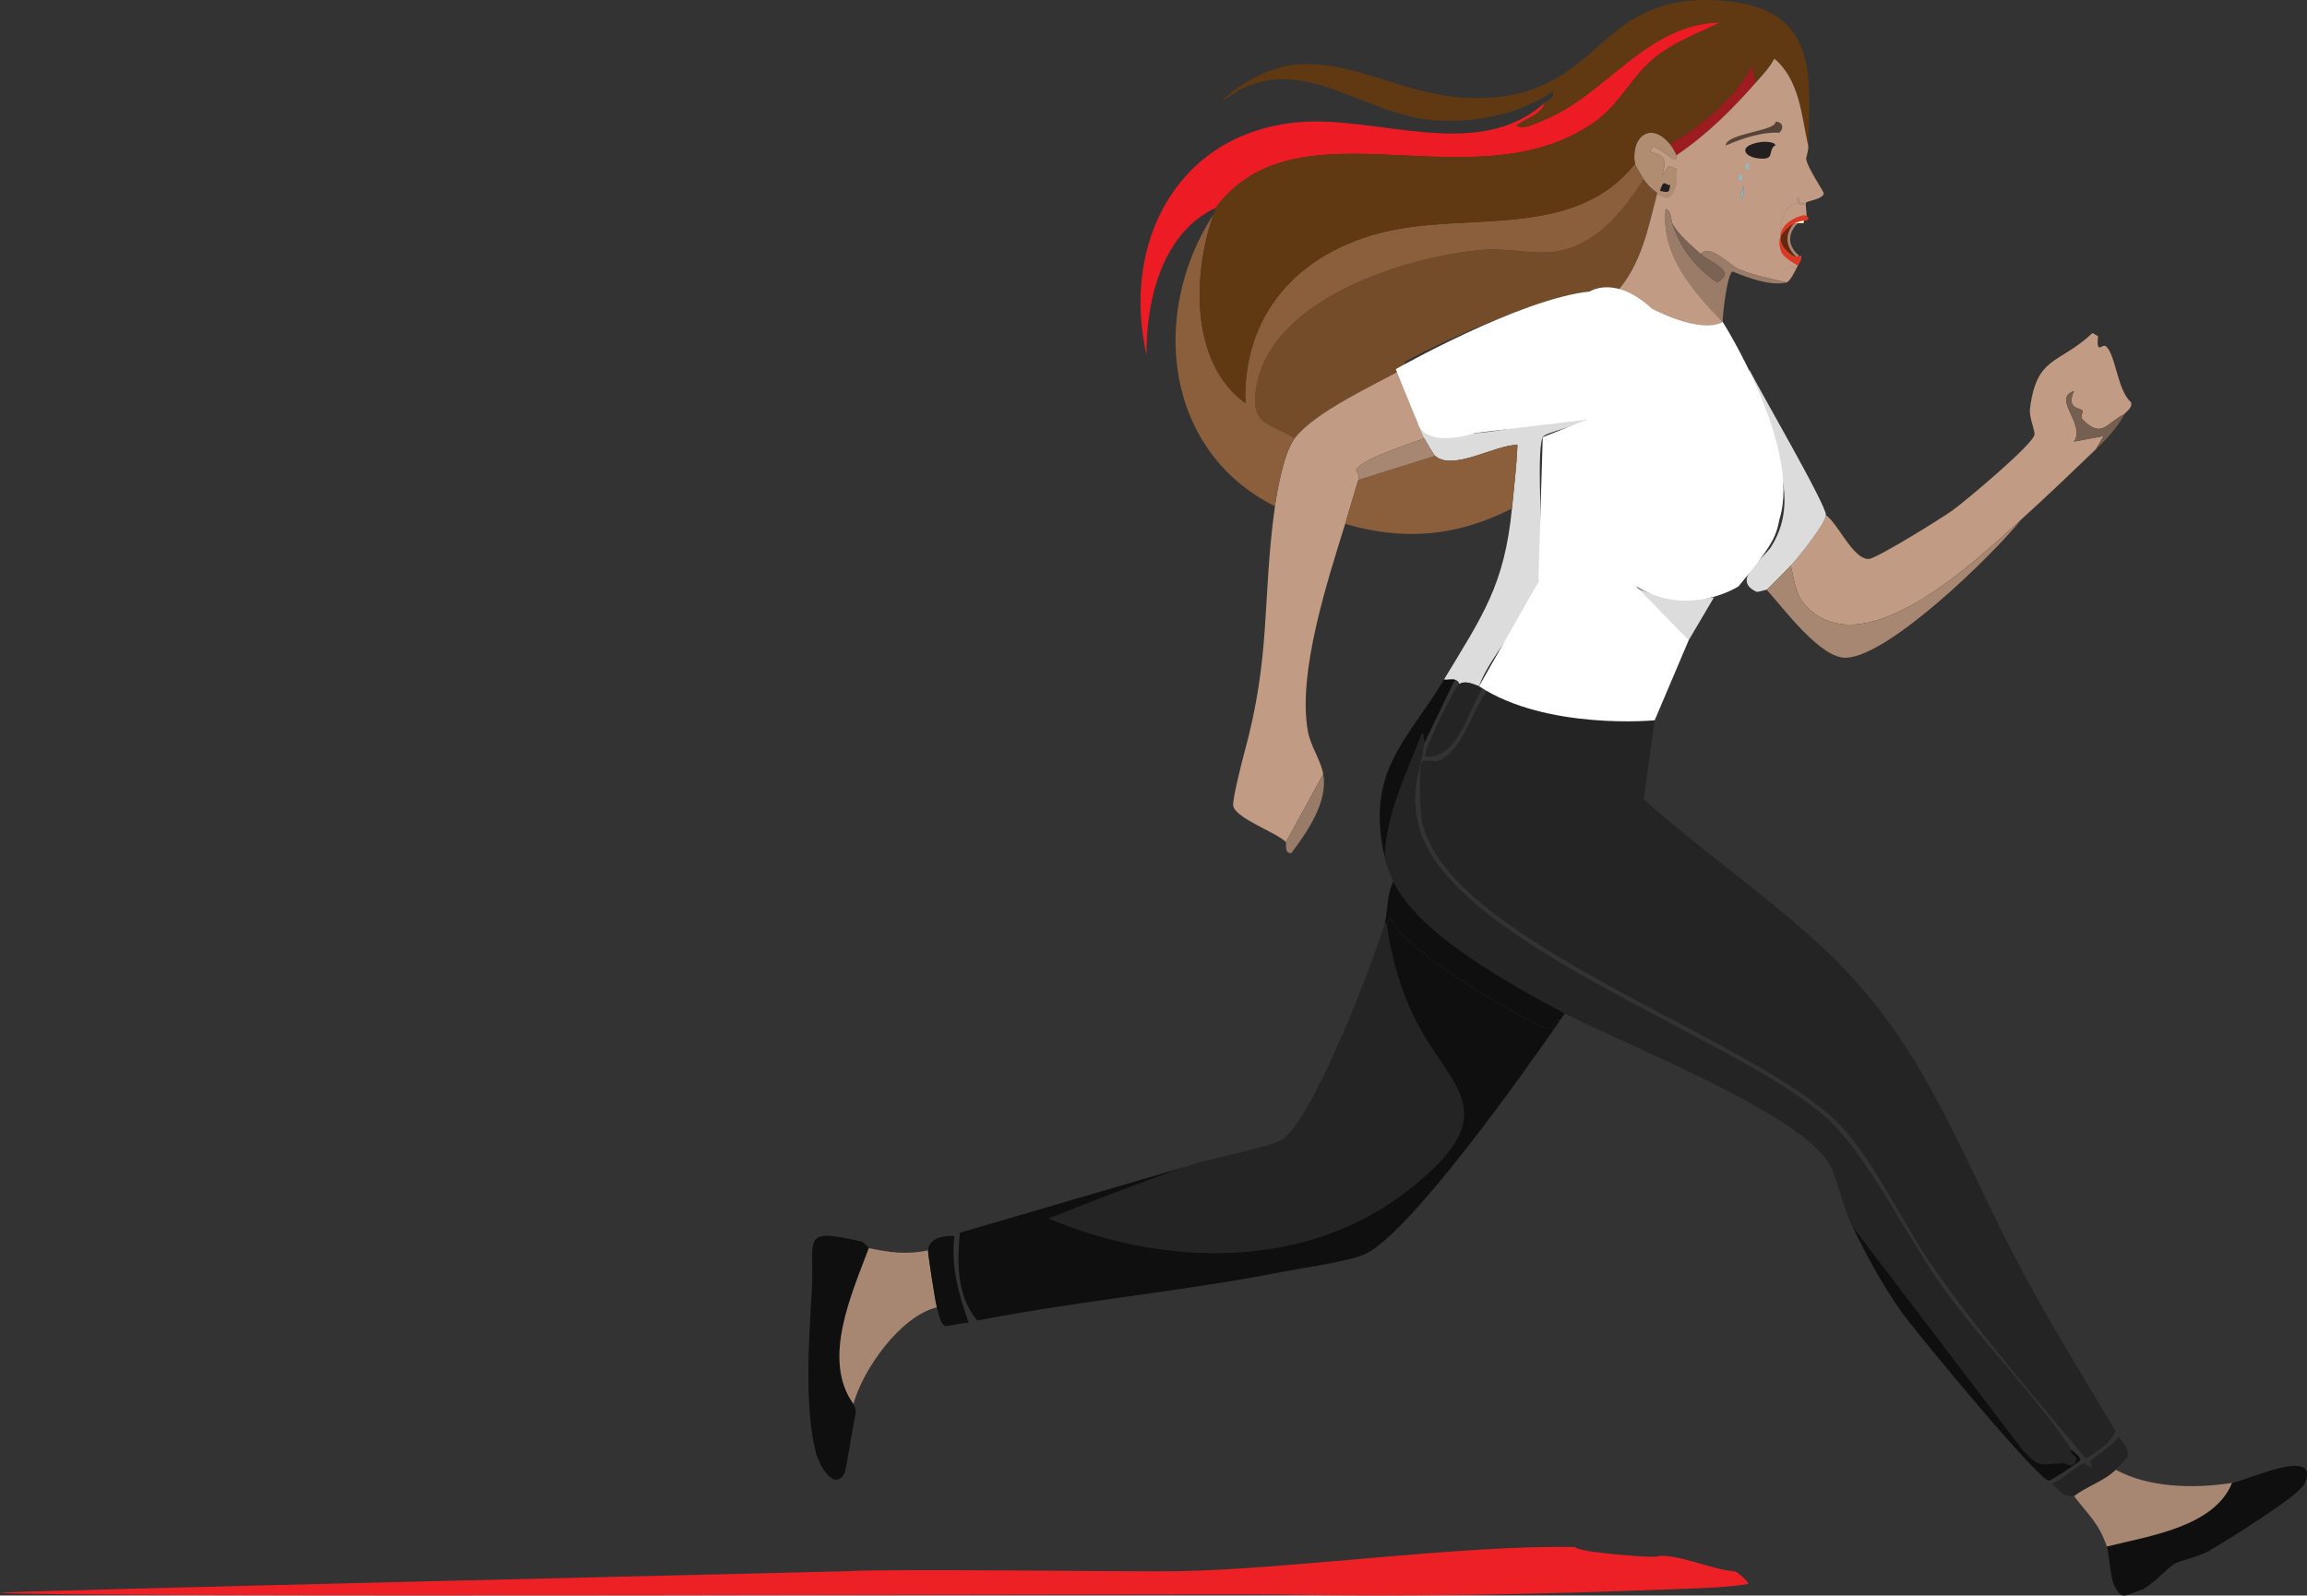<?xml version="1.0" encoding="UTF-8"?>
<svg id="Layer_2" data-name="Layer 2" xmlns="http://www.w3.org/2000/svg" width="200mm" height="138.36mm" viewBox="0 0 566.93 392.2">
  <rect x="0" y="0" width="566.93" height="392.2" fill="#333333" stroke="none"/>
  <g id="Layer_1-2" data-name="Layer 1">
    <path d="M387.11,380.29c.61,1.32,18.75,2.64,19.81,2.35,4.29-1.17,14.06,3.33,19.24,3.59.83.04,3.52,2.6,3.48,3.11-4.86.83-10.08.99-15.08,1.18-34.54,1.36-66.75,2.08-101.34,1.44-11.84-.22-301.51.88-313.22-.45-.1-.39,207.61-5.25,208.18-5.29,10.44-.68,70.8.19,81.28,0,27.75-.5,69.92-6.51,97.65-5.94Z" style="fill: #ed2025;"/>
    <g>
      <g>
        <path d="M441.85,63.05s-4.91-3.7-.28-8.44c0,0-1.47-1.49-3.42.59-1.95,2.08,0,.32,0,.32,0,0-3.19,4.03-.88,6.3,2.31,2.27,0,.32,0,.32,0,0,2.41,2.69,3.58,3.11.2.07.37.08.48-.01.73-.61.52-2.2.52-2.2Z" style="fill: #662810; stroke: #a78672; stroke-miterlimit: 10; stroke-width: .65px;"/>
        <polyline points="443.3 53.94 440.39 54.86 443.25 54.84" style="fill: #fff4d2;"/>
        <g id="Generative_Object" data-name="Generative Object">
          <path d="M365.9,169.23c13.55,5.86,25.66,9.57,40.73,7.82l-2.7,19.42c14.35,12.81,30.47,23.79,44.51,36.95,24.92,23.37,33,50.1,48.82,79.57,7.08,13.17,15,26,22.66,38.84-1.51,3.23-4.51,4.77-7.28,6.74-12.99-15.54-26.47-31.06-38.03-47.74-7.38-10.65-15.13-27.69-24.01-35.87-22.79-21.03-95.27-44.3-101.15-73.1-.45-2.21-.92-13.26,0-14.57.52-.73,3.3.07,4.05-.27,6.3-2.85,8.24-12.74,12.41-17.8Z" style="fill: #242424;"/>
          <path d="M340.81,226.95c.78,6.74,2.73,13.92,5.39,20.23,8.44,19.98,25.71,24.86.27,45.04-25.29,20.06-60.04,19.27-88.74,7.28,11.08-4.37,22.21-8.74,33.45-12.68,6.09-2.13,19.34-4.43,23.47-6.47,7.51-3.72,22.97-44.16,25.62-53.41h.54Z" style="fill: #242424;"/>
          <path d="M383.43,250.69c-7.82,11.43-37.22,53.08-48.28,57.72-4.1,1.72-15.47,3.33-20.5,4.32-24.6,4.81-49.83,7.04-74.45,11.87-5.12-5.89-5-14.18-4.32-21.58l55.29-16.18c-11.24,3.93-22.37,8.31-33.45,12.68,28.7,11.99,63.45,12.78,88.74-7.28,25.44-20.18,8.17-25.07-.27-45.04-2.67-6.31-4.61-13.49-5.39-20.23l.81-1.62c1.07,7.14,36.56,28.13,39.38,27.51.77-.17.85-2.56,2.43-2.16Z" style="fill: #0f0f0f;"/>
          <path d="M349.98,182.71c-.84,7.3-3.34,10.54-1.62,19.15,5.83,29.2,76.93,52.33,100.07,72.56,10.25,8.96,20.2,29.64,28.86,41.81,9.61,13.49,23.05,26.87,31.83,40.19-1.06.71,1.32,1.38,1.08,2.43-.56,2.41-2.75.8-2.97.81-6.24.31-5.81,1.23-9.98-2.97l-42.08-55.29c-2.32-4.79-3.54-11.21-5.39-14.84-6.52-12.75-51.26-30.04-65.27-37.49-12.73-6.77-35.82-19.31-42.08-32.37-.92-1.92-1.69-3.85-2.16-5.93.39-10.68,5.3-20.6,9.17-30.48.49-.19.55,2.3.54,2.43Z" style="fill: #242424;"/>
          <path d="M407.17,47.31c-.05.17.04.37,0,.54-2.16,8.31-3.83,17.01-9.71,23.74-10.98-2.32-41.7,11.52-52.06,17.26-.55.3-.15,1.55-.27,1.62-7.28,4.1-21.95,10.72-26.97,17.26-5.15-3.23-10.11-3.12-9.71-9.98,1.39-23.94,37.44-34.96,56.91-36.41,4.72-.35,11.5,1.25,16.72.54,10.02-1.37,16.73-9.88,21.85-17.8.85,1.26,1.95,2.43,3.24,3.24Z" style="fill: #754c29;"/>
          <path d="M348.37,103.95c.42,1.07,1.1,2.89,1.62,3.78-3.07,1.28-15.59,5.07-16.72,7.82-.05.12.98,1.04.54,2.43-1.14,3.57-2.13,7.21-3.24,10.79-4.35,14.03-11.75,36.57-9.17,50.98.65,3.63,3.1,6.93,3.78,10.52l-9.17,16.72c-2.35-2.39-12.3-5.78-12.95-8.9-.28-1.36,2.13-10.88,2.7-12.95,6.67-24.33,4.33-37.36,7.55-60.69.58-4.18,2.24-13.31,4.86-16.72,5.02-6.55,19.69-13.16,26.97-17.26,0,4.8,1.52,9.15,3.24,13.49Z" style="fill: #c19b83;"/>
          <path d="M522.07,101.8c-4.61,2.26-5.48,6.11-10.25,1.35-.73-.73.11-1.99,0-2.16-.53-.83-4.21-.3-2.16-4.86-5.52,1.8,3.01,8.18,0,12.41l7.28-1.35-1.89,3.24c-5.89,5.66-12.2,11.71-18.34,17.26-10.66,9.64-38.06,36.11-52.6,21.58-2.99-2.99-3.06-6.42-4.05-10.25,1.77-1.84,8.52-10.29,8.63-12.41,3,2.03,6.62,10.85,10.52,10.79,1.87-.03,17.94-10.04,20.5-11.87,3.11-2.22,19.65-16.08,20.23-18.61.24-1.04-1.36-4.25-1.08-6.47,1.64-13.12,7.1-10.8,15.37-18.61l1.35.81c-.48,4.7,1.04,1.78,1.89,2.43,2.43,1.85,2.86,10.98,6.2,13.76.53,1.4-1.38,2.51-1.62,2.97Z" style="fill: #c19b83;"/>
          <path d="M403.93,44.07c-5.12,7.92-11.82,16.43-21.85,17.8-5.22.71-12-.89-16.72-.54-19.48,1.45-55.53,12.47-56.91,36.41-.4,6.86,4.56,6.75,9.71,9.98-2.62,3.41-4.28,12.54-4.86,16.72-27.25-13.62-30.8-47.54-15.1-71.75-5.04,14.35-5.97,36.29,7.82,46.39-.66-23.22,14.69-38.3,36.68-42.62,19.95-3.92,44.78,1.84,59.07-16.18.04.21,1.85,3.32,2.16,3.78Z" style="fill: #8b5e3c;"/>
          <path d="M298.74,51.09c-13.13,6.12-17.12,22.71-16.99,36.14-6.24-27.4,7.45-54.46,37.22-57.18,19.46-1.78,44.31,10.04,60.69-4.86-.8,3.01-4.76,3.94-7.01,5.66,1.75,1.13,4.83-.58,6.74-1.35,15.31-6.16,25.17-23.69,43.43-24.01-5.55,2.69-11.64,4.91-16.45,8.9-5.46,4.53-8.4,11.32-14.57,15.64-29.53,20.69-72.69-6.31-93.06,21.04Z" style="fill: #ed1c24;"/>
          <path d="M363.47,168.69c-1.52-.54-3.27-1.47-4.86-.54-.05-.52-.58-.99-1.08-1.08-.81-.15-1.84.1-2.7,0,9.46-15.68,14.88-23.18,16.72-42.08.51-5.2,1.14-10.42,1.35-15.64-5.52-.04-15.87,6.56-20.23,2.7-.44-.39-2.22-3.51-2.7-4.32-.52-.88-1.2-2.71-1.62-3.78,13.41,6.65,27.52-1.71,41.54-.81-1.49,1.42-10.3,3.14-10.79,4.32-1.8,4.31.61,28.15-1.08,35.6-1.86,8.18-11.69,17.49-14.57,25.62Z" style="fill: #dcdcdd;"/>
          <path d="M371.56,124.99c-13.46,6.87-26.48,8.04-41,3.78,1.11-3.58,2.1-7.22,3.24-10.79l18.88-5.93c4.36,3.86,14.71-2.73,20.23-2.7-.21,5.23-.84,10.44-1.35,15.64Z" style="fill: #8b5e3c;"/>
          <path d="M213.5,306.79c-4.17,11.19-11.63,27.41-3.78,38.3-.05.19.85,1.19.54,2.43-.63,2.56-2.34,13.92-2.7,14.57-2.6,4.71-6.25-1.99-7.01-4.86-2.97-11.08-1.72-28.98-1.08-39.38.83-13.63-3.11-16.15,12.14-12.68.93.21,1.77,1.59,1.89,1.62Z" style="fill: #0f0f0f;"/>
          <path d="M525.85,390.95c-3.61.99-4.38,2.9-6.47-1.62-.65-1.41-1.22-8.05-1.62-9.17,10.24-2.6,26.38-4.78,30.75-15.64,3.45-.54,22.03-9.33,17.8.27-1.24,2.82-19.69,14.26-23.47,16.45-2.51,1.46-6.89,2.25-8.63,3.24-1.38.78-5.72,5.68-8.36,6.47Z" style="fill: #0f0f0f;"/>
          <path d="M228.07,307.33c-.08.71,1.79,12.62,2.16,14.03-8.91,2.13-18.18,15.22-20.5,23.74-7.86-10.89-.39-27.11,3.78-38.3,5.05,1.06,9.3,1.68,14.57.54Z" style="fill: #a78672;"/>
          <path d="M548.5,364.51c-4.37,10.86-20.51,13.04-30.75,15.64-2.09-5.91-4.41-7.61-8.09-12.41,3.14-2.43,7.35-3.65,10.25-6.47,8.24,4.49,19.36,4.69,28.59,3.24Z" style="fill: #a78672;"/>
          <path d="M448.7,126.61c-.11,2.12-6.87,10.57-8.63,12.41-.77.8-5.56,5.74-5.93,5.93-.11.06-2.31.59-2.43.54-6.48-2.89,1.63-8.12,3.51-11.06,8.91-13.96-2.73-29.15-5.39-43.7,2.23,4.64,19.01,33.42,18.88,35.87Z" style="fill: #dcdcdd;"/>
          <path d="M434.14,144.95c.37-.19,5.16-5.13,5.93-5.93.98,3.83,1.05,7.26,4.05,10.25,14.53,14.53,41.94-11.94,52.6-21.58-7.05,8.78-32.21,33.34-42.89,33.99-6.42.39-15.57-12.27-19.69-16.72Z" style="fill: #a78672;"/>
          <path d="M384.51,249.07c-.26.59-.72,1.09-1.08,1.62-1.58-.4-1.66,1.99-2.43,2.16-2.82.62-38.31-20.38-39.38-27.51l-.81,1.62h-.54c.79-2.76.53-7.42,2.16-10.25,6.25,13.06,29.35,25.6,42.08,32.37Z" style="fill: #0f0f0f;"/>
          <path d="M509.12,356.42c.29.44,1.9,1.27,2.16,2.43-.06.46-7.36,5.18-7.82,5.12-2.75-.34-33.02-36.93-36.41-41.81-4.67-6.72-8.3-13.42-11.87-20.77l42.08,55.29c4.17,4.2,3.74,3.28,9.98,2.97.21-.01,2.41,1.6,2.97-.81.24-1.05-2.14-1.72-1.08-2.43Z" style="fill: #0f0f0f;"/>
          <path d="M390.71,132.55c5.68,12.3,17.57,16.08,30.48,14.3l-6.2,10.52c-11.8-2.8-21.85-13.06-24.28-24.82Z" style="fill: #dcdcdd;"/>
          <path d="M357.54,167.07l-7.55,15.64c.01-.12-.05-2.62-.54-2.43-3.87,9.88-8.78,19.8-9.17,30.48-4.79-21.16,5.33-28.4,14.57-43.7.86.1,1.89-.15,2.7,0Z" style="fill: #0f0f0f;"/>
          <path d="M410.94,54.86c1.81,5.7,5.39,10.73,11.06,14.57,4.89-2.9-1.47-4.65-4.05-7.01,2.3-2.66,7.09,2.8,9.44,3.78,3.66,1.53,7.76,2.29,11.6,3.24-3.93.94-9.54-1.2-13.22-2.7-1.3.45-2.47,10.54-2.43,12.41-7.33-7.51-15.25-16.54-14.03-27.78,1.41.48,1.32,2.56,1.62,3.51Z" style="fill: #9a7c69;"/>
          <path d="M230.22,321.36c-.37-1.4-2.24-13.32-2.16-14.03.35-3.13,3.76-3.59,6.47-3.51-.88,7.87,1.17,14.46,3.51,21.31-6.5.49-6.1,2.81-7.82-3.78Z" style="fill: #0f0f0f;"/>
          <path d="M363.47,168.69l1.08.27c-4.01,5.49-5.98,17.72-14.3,16.99-.87-.46,7.05-17.03,8.36-17.8,1.58-.94,3.33,0,4.86.54Z" style="fill: #242424;"/>
          <path d="M519.91,361.27c-2.9,2.82-7.11,4.05-10.25,6.47-2.19.33-3.9-1.48-5.39-2.97,2.52-1.17,5.53-4.02,7.82-5.12.09-.04,1.53,1.11,1.62,1.08.92-.33-.32-1.3-.27-1.35,2.35-2.16,5.23-3.69,7.28-6.2,3.25,4.44,2.86,4.52-.81,8.09Z" style="fill: #242424;"/>
          <path d="M316,206.99l9.17-16.72c1.26,6.73-3.85,14.14-7.82,19.42-1.82.25-1.18-2.52-1.35-2.7Z" style="fill: #987b68;"/>
          <path d="M522.07,101.8c-1.81,3.44-4.25,5.97-7.01,8.63l1.89-3.24-7.28,1.35c3.01-4.23-5.52-10.61,0-12.41-2.06,4.56,1.63,4.03,2.16,4.86.11.16-.73,1.43,0,2.16,4.77,4.76,5.64.91,10.25-1.35Z" style="fill: #755f50;"/>
          <path d="M410.4,35.44c.65.79,1.2,1.75,1.62,2.7.29,3.73-5.87-4.83-6.47-.81,3.83.89,3.95,2.23,2.97,5.66l1.62-2.16,1.89.81c-.27,1.37.7,2.17.54,3.51-2.16,5.43-5.66,6.2-5.39,2.16-1.29-.81-2.39-1.98-3.24-3.24-.31-.46-2.12-3.56-2.16-3.78-1.13-6.69,3.88-10.65,8.63-4.86Z" style="fill: #b08c71;"/>
          <path d="M431.44,20.34c-5.89,6.71-11.98,12.74-19.42,17.8-.42-.94-.97-1.9-1.62-2.7,8.07-4.82,15.7-11.04,20.23-19.42l.81,4.32Z" style="fill: #9c1c1f;"/>
          <g>
            <path d="M444.39,35.98c-1.71-7.55-2.11-16.33-8.36-21.58-1.21,2.34-2.89,4-4.59,5.93l-.81-4.32c-4.53,8.38-12.16,14.6-20.23,19.42-4.75-5.8-9.76-1.84-8.63,4.86-14.29,18.03-39.12,12.26-59.07,16.18-21.99,4.32-37.34,19.39-36.68,42.62-13.79-10.1-12.86-32.05-7.82-46.39.33-.51.49-1.55.54-1.62,20.37-27.35,63.52-.35,93.06-21.04,6.17-4.32,9.11-11.11,14.57-15.64,4.81-3.99,10.9-6.22,16.45-8.9-18.26.32-28.11,17.84-43.43,24.01-1.92.77-4.99,2.48-6.74,1.35,2.25-1.73,6.21-2.66,7.01-5.66.65-.59,2.6-1.39,1.89-2.7-8.25,5.77-19.74,7.87-29.67,7.01-18.09-1.57-34.02-18.74-51.79-4.32,3.49-4.31,11.9-8.5,17.26-9.17,17.43-2.18,31.06,10.95,52.87,7.55,24.11-3.76,24.32-26.78,55.02-23.2,22.05,2.58,19.43,19.54,19.15,35.6Z" style="fill: #603913;"/>
            <path d="M423.08,10.63c.87,9.44-8.51,15.97-16.18,19.42l16.18-19.42Z" style="fill: #603913;"/>
          </g>
          <path d="M410.47,45.39c-.39,1.62.06,2.17-2.53,1.53.04-.17-.05.17,0,0,.94-3.48,1.62-.93,2.53-1.53Z" style="fill: #231f20;"/>
          <path d="M352.68,112.05l-18.88,5.93c.44-1.39-.59-2.31-.54-2.43,1.13-2.76,13.65-6.55,16.72-7.82.47.8,2.25,3.92,2.7,4.32Z" style="fill: #a78672;"/>
          <path d="M417.96,62.42c2.58,2.37,8.93,4.11,4.05,7.01-5.67-3.84-9.24-8.86-11.06-14.57,1.77,3.09,4.45,5.2,7.01,7.55Z" style="fill: #7b6354;"/>
          <g>
            <path d="M444.39,35.98c-.02,1.19-.55,2.82-.54,2.97.18,2.17,4.42,8.16,4.32,8.63-.28,1.31-3.2,1.65-4.32,2.16-.45.2.77,4.85-.44,4.44-2.15-.73-6.95,2.62-5.69,5.66,1.04,2.52,4.28,3.94,4.43,3.67,1.73-3.04-1.54,5.53-3.16,5.92-3.84-.95-7.94-1.71-11.6-3.24-2.35-.98-7.14-6.43-9.44-3.78-2.56-2.35-5.24-4.46-7.01-7.55-.3-.95-.2-3.03-1.62-3.51-1.22,11.24,6.7,20.27,14.03,27.78.08,3.81,3.91,17.16,2.7,19.69-1.78,3.72-11.49-7.42-12.95-9.17-3.68-4.41-9.65-16.81-15.64-18.07,5.88-6.73,7.55-15.42,9.71-23.74,2.26.92,3.41,1.87,4.74-2.07.43-1.28-.15-2.77.12-4.13l-1.89-.81-1.62,2.16c.98-3.43.86-4.77-2.97-5.66.61-4.02,6.76,4.54,6.47.81,7.44-5.06,13.53-11.09,19.42-17.8,1.7-1.93,3.37-3.6,4.59-5.93,6.25,5.25,6.66,14.03,8.36,21.58Z" style="fill: #c29b84;"/>
            <path d="M436.3,30.05c.03-.51,3.02.37.98,2.59,0,0-4.69-.66-13.18,3.14,0-2.97,12.07-3.54,12.2-5.73Z" style="fill: #564338;"/>
            <path d="M432.79,34.9c.68-.1,3.3-.12,3.51.81-1.81.95-.29,3.2-2.86,3.28-4.73.15-7-3.18-.65-4.09Z" style="fill: #231f20;"/>
          </g>
        </g>
        <path d="M441.43,49.69c-.08.46-4.32,1.14-3.93,8.45" style="fill: none; opacity: .79; stroke: #a78672; stroke-miterlimit: 10; stroke-width: .13px;"/>
        <path d="M443.96,53.12c-.37-.79-4.47.82-5.68,2.75-.49.64-.66,1.39-.88,2.61,0,0-.45,1.59.35,3.48,0,0,.34,1.29,4.04,3.29,0,0,1.5-1.8.52-2.33-.26-.29-1.36,1.47-4.21-2.39l-.71-2.05s2.08-4.24,6.56-4.29c0,0,1.07-.42,0-1.07Z" style="fill: #dc3826;"/>
        <path d="M443.3,49.87s-1.32,1.2-1.45-1.23" style="fill: none; stroke: #b18d79; stroke-miterlimit: 10; stroke-width: .65px;"/>
        <path d="M438.7,66.37c1.03-1.06,2.15-1.11,2.63,0" style="fill: none; opacity: .79; stroke: #a78672; stroke-miterlimit: 10; stroke-width: .13px;"/>
        <path d="M429.64,39.97s-.05.05-.13.13c-.23.24-.57.53-.59,1.11-.02.38.57.72.8.04.2-.59-.07-1.28-.07-1.28Z" style="fill: #8dbcc8; stroke: #426a75; stroke-miterlimit: 10; stroke-width: .01px;"/>
        <path d="M427.95,42.76s-.05.05-.13.13c-.23.24-.57.53-.59,1.11-.02.38.57.72.8.04.2-.59-.07-1.28-.07-1.28Z" style="fill: #8dbcc8; stroke: #426a75; stroke-miterlimit: 10; stroke-width: .01px;"/>
        <path d="M428.39,45.83s-.05.05-.13.13c0,0-.07.77-.28,1.31-.43,1.08.07,1.91.3,1.22.2-.59.11-2.67.11-2.67Z" style="fill: #8dbcc8; stroke: #426a75; stroke-miterlimit: 10; stroke-width: .05px;"/>
      </g>
      <path d="M423.35,79.14s19.5,30.75,13.93,48.55c-.85,4.53-2.06,6.74-10.05,16.44,0,0-20.33,13.23-36.52-11.59l24.28,24.82-8.36,19.69s-26.57,2.53-43.16-8.36l14.57-25.62,1.08-35.6,10.79-4.32-27.51,3.31s-11.77,4.06-14.03-2.5l-5.37-13.22s30.31-17.23,47.72-19.1c0,0,6.14-4.16,15.24,4.26,0,0,11.84,6.37,17.4,3.24Z" style="fill: #fff;"/>
    </g>
  </g>
</svg>